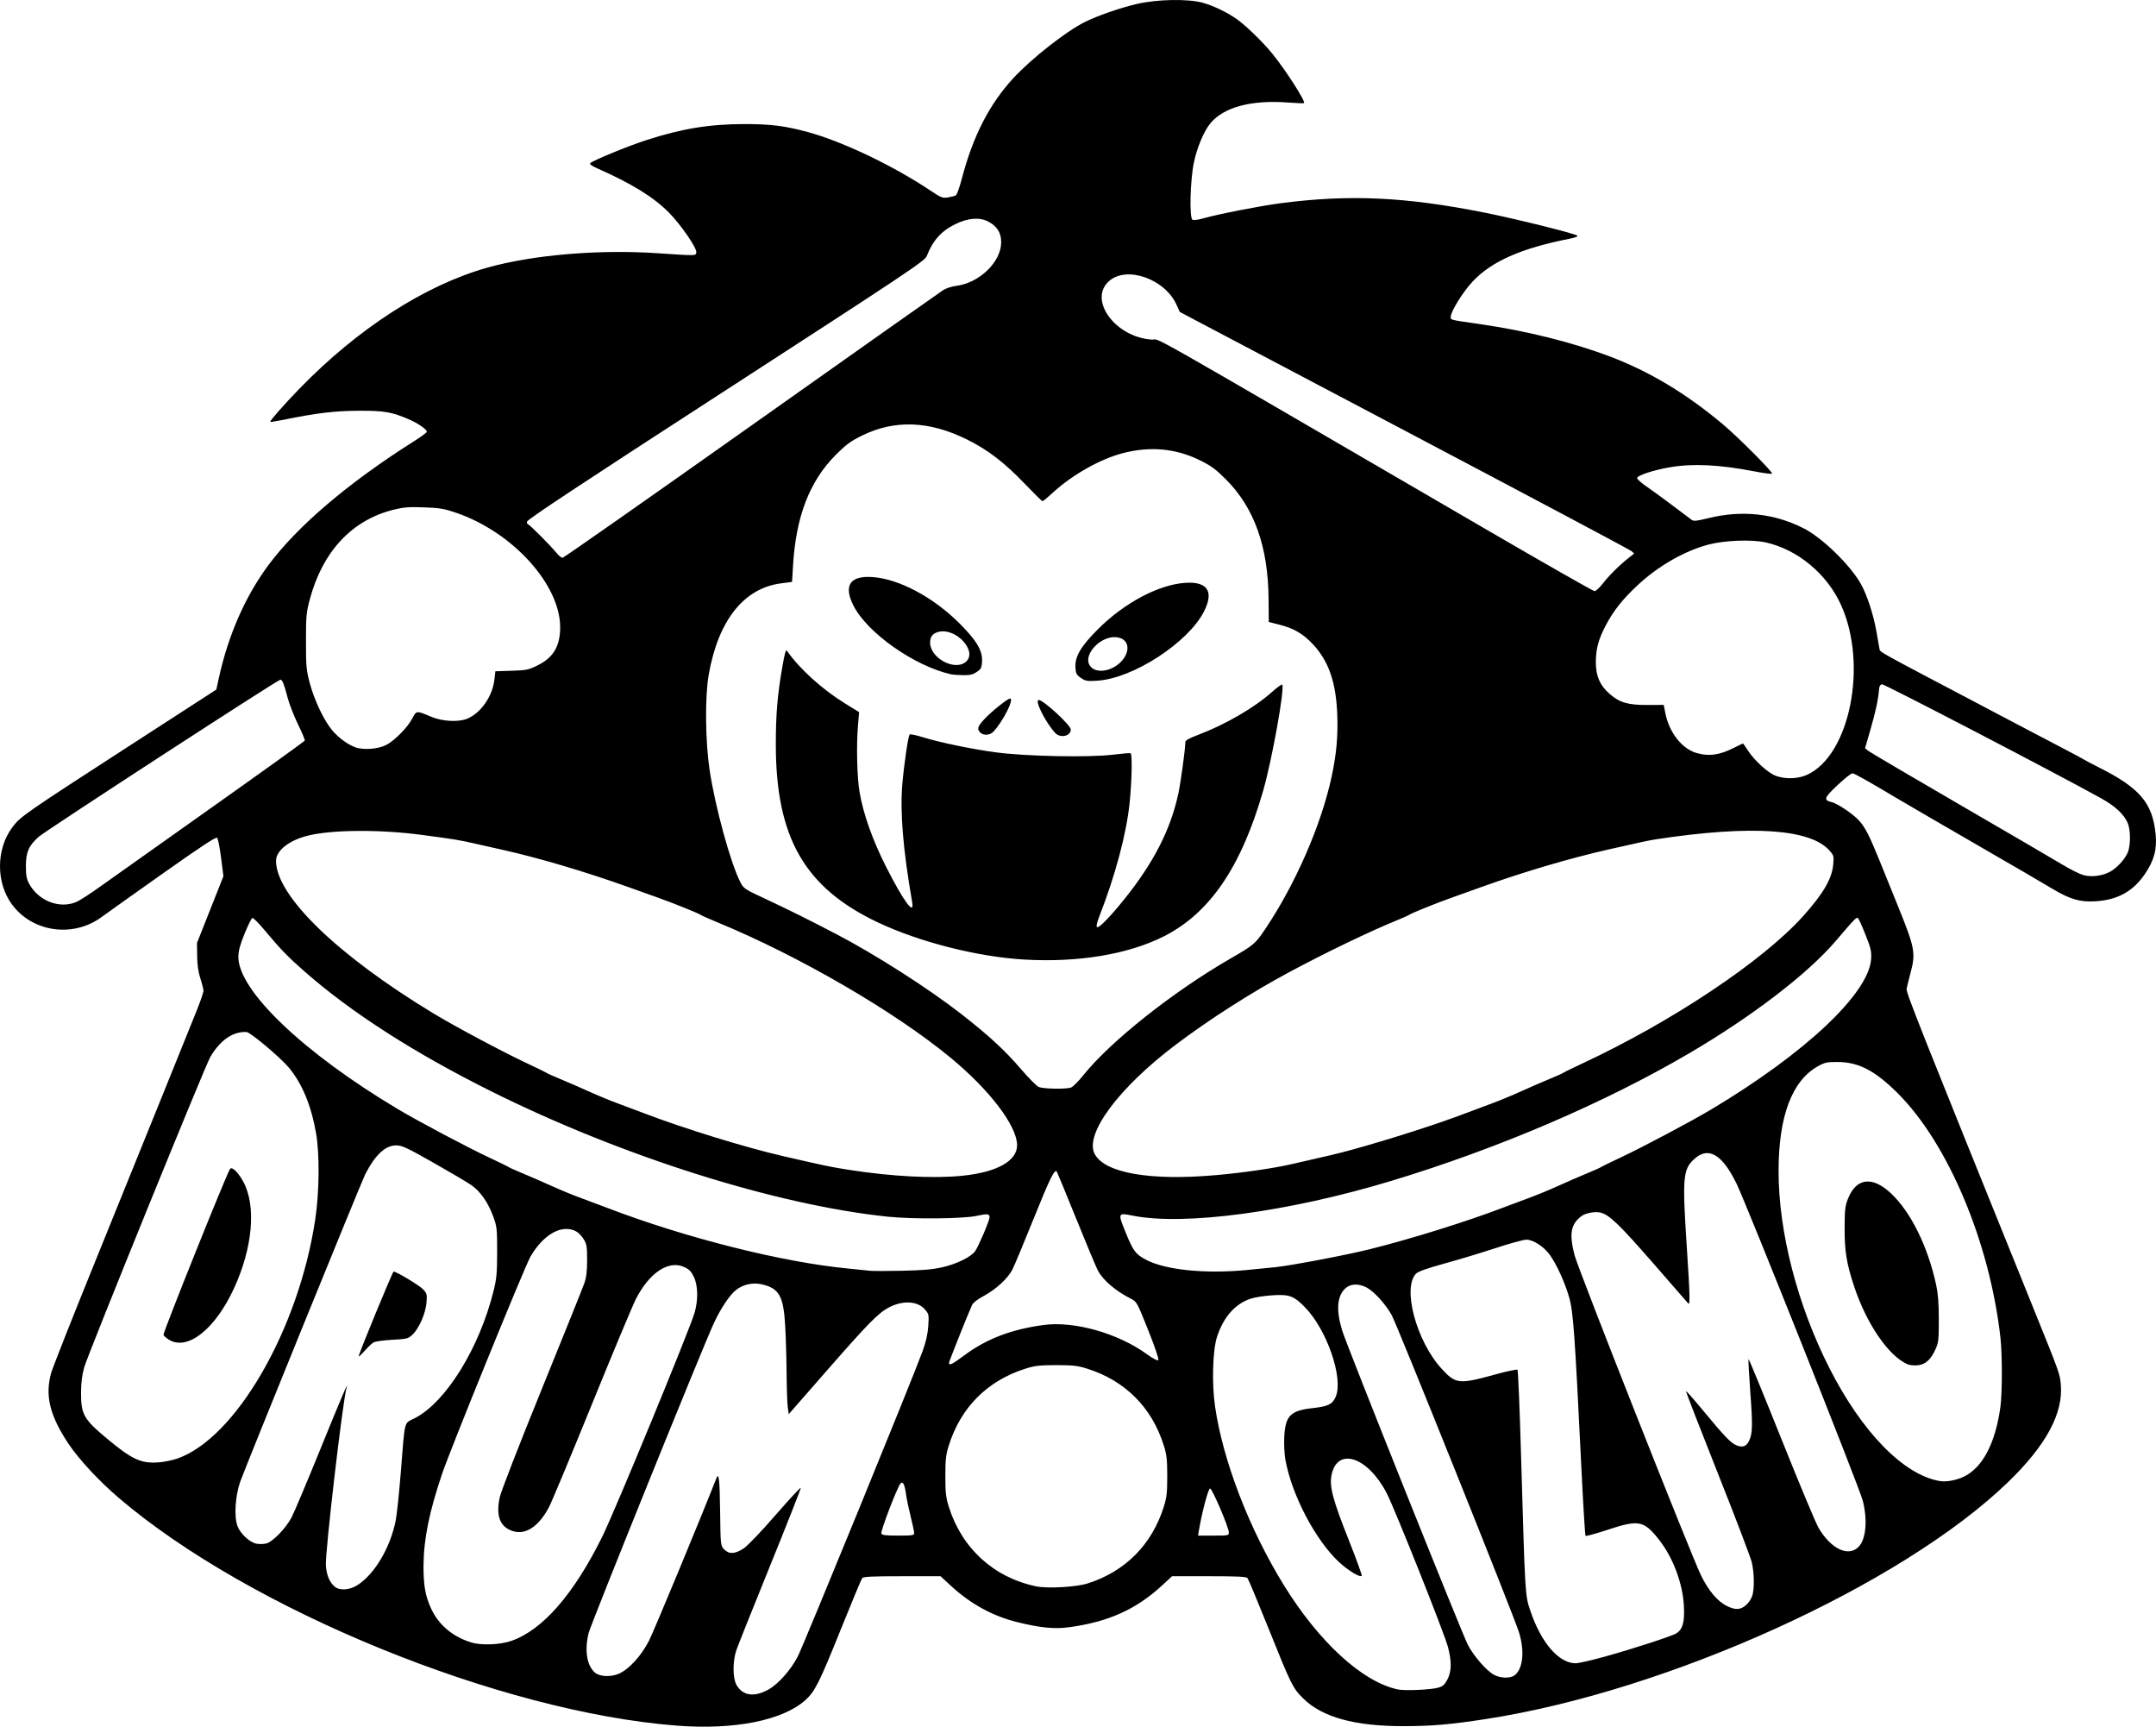 <?xml version="1.0" encoding="UTF-8" standalone="no"?>
<!-- Created with Inkscape (http://www.inkscape.org/) -->
<svg
   xmlns:dc="http://purl.org/dc/elements/1.1/"
   xmlns:cc="http://creativecommons.org/ns#"
   xmlns:rdf="http://www.w3.org/1999/02/22-rdf-syntax-ns#"
   xmlns:svg="http://www.w3.org/2000/svg"
   xmlns="http://www.w3.org/2000/svg"
   xmlns:sodipodi="http://sodipodi.sourceforge.net/DTD/sodipodi-0.dtd"
   xmlns:inkscape="http://www.inkscape.org/namespaces/inkscape"
   width="206.558"
   height="165.382"
   id="svg2"
   sodipodi:version="0.32"
   inkscape:version="0.46"
   version="1.0"
   sodipodi:docname="logo.svg"
   inkscape:output_extension="org.inkscape.output.svg.inkscape">
  <defs
     id="defs4">
    <inkscape:perspective
       sodipodi:type="inkscape:persp3d"
       inkscape:vp_x="0 : 526.18109 : 1"
       inkscape:vp_y="0 : 1000 : 0"
       inkscape:vp_z="744.09448 : 526.18109 : 1"
       inkscape:persp3d-origin="372.04724 : 350.78739 : 1"
       id="perspective10" />
    <inkscape:perspective
       id="perspective2427"
       inkscape:persp3d-origin="372.04724 : 350.78739 : 1"
       inkscape:vp_z="744.09448 : 526.18109 : 1"
       inkscape:vp_y="0 : 1000 : 0"
       inkscape:vp_x="0 : 526.18109 : 1"
       sodipodi:type="inkscape:persp3d" />
  </defs>
  <sodipodi:namedview
     id="base"
     pagecolor="#ffffff"
     bordercolor="#666666"
     borderopacity="1.0"
     gridtolerance="10000"
     guidetolerance="10"
     objecttolerance="10"
     inkscape:pageopacity="0.0"
     inkscape:pageshadow="2"
     inkscape:zoom="0.98994949"
     inkscape:cx="23.507891"
     inkscape:cy="144.81351"
     inkscape:document-units="px"
     inkscape:current-layer="layer1"
     showgrid="false"
     inkscape:window-width="1061"
     inkscape:window-height="987"
     inkscape:window-x="0"
     inkscape:window-y="30" />
  <g
     inkscape:label="Layer 1"
     inkscape:groupmode="layer"
     id="layer1"
     transform="translate(0.173,7.0430519e-2)">
    <path
       style="fill:#000000"
       d="M 64.628,165.207 C 47.685,163.883 23.73,154.101 11.193,143.387 C 9.325,141.791 7.389,139.708 6.406,138.239 C 4.601,135.541 4.123,133.612 4.723,131.447 C 4.86,130.95 6.737,126.198 8.894,120.886 C 11.05,115.575 13.963,108.384 15.366,104.907 C 16.77,101.43 18.234,97.803 18.621,96.848 C 19.008,95.893 19.323,94.986 19.322,94.833 C 19.321,94.68 19.188,94.149 19.026,93.652 C 18.824,93.032 18.727,92.357 18.715,91.498 L 18.699,90.248 L 19.966,87.052 L 21.232,83.856 L 21.008,82.091 C 20.884,81.119 20.715,80.257 20.631,80.174 C 20.521,80.064 19.081,81.01 15.435,83.587 C 12.66,85.548 10.017,87.427 9.561,87.763 C 6.838,89.768 2.954,89.226 0.981,86.567 C -0.569,84.478 -0.556,81.253 1.012,79.165 C 1.785,78.135 2.131,77.894 12.122,71.431 L 20.552,65.978 L 20.784,64.912 C 21.678,60.812 23.297,57.104 25.497,54.119 C 28.273,50.352 33.2,46.159 39.576,42.136 C 40.207,41.738 40.722,41.352 40.722,41.278 C 40.722,41.063 39.872,40.472 39.048,40.114 C 37.372,39.386 36.638,39.258 34.192,39.271 C 31.89,39.282 30.116,39.495 27.001,40.134 C 26.294,40.279 25.716,40.366 25.716,40.327 C 25.716,40.182 27.066,38.653 28.488,37.186 C 34.097,31.404 40.547,27.244 46.5,25.569 C 50.878,24.337 57.147,23.805 62.816,24.182 C 66.605,24.435 66.49,24.437 66.538,24.105 C 66.598,23.684 65.061,21.451 63.91,20.288 C 62.441,18.805 60.356,17.517 57.059,16.058 C 56.517,15.818 56.283,15.647 56.374,15.557 C 56.632,15.299 59.964,13.929 61.717,13.361 C 65.149,12.248 67.78,11.816 71.153,11.813 C 73.646,11.811 75.056,11.988 77.19,12.569 C 80.59,13.496 85.421,15.804 89.056,18.24 C 89.989,18.865 90.128,18.917 90.654,18.837 C 90.971,18.789 91.311,18.7 91.409,18.638 C 91.507,18.577 91.768,17.839 91.989,16.999 C 93.046,12.97 94.618,9.903 96.893,7.434 C 98.621,5.559 101.929,2.956 103.736,2.05 C 104.934,1.449 107.15,0.678 108.739,0.308 C 110.691,-0.145 113.627,-0.2 115.05,0.191 C 116.039,0.463 117.309,1.066 118.246,1.709 C 119.117,2.306 120.797,3.929 121.725,5.071 C 122.997,6.635 124.923,9.637 124.759,9.801 C 124.725,9.835 124.045,9.812 123.249,9.751 C 119.742,9.481 117.109,10.176 115.806,11.717 C 115.185,12.452 114.505,14.063 114.206,15.511 C 113.851,17.232 113.764,20.779 114.072,20.971 C 114.189,21.043 114.624,20.986 115.184,20.825 C 116.521,20.439 120.564,19.65 122.495,19.397 C 129.103,18.533 134.464,18.78 142.087,20.299 C 145.066,20.893 150.763,22.309 150.96,22.504 C 151.025,22.57 150.715,22.694 150.265,22.782 C 145.545,23.708 142.686,24.974 140.867,26.944 C 139.973,27.913 138.821,29.772 138.821,30.247 C 138.821,30.595 138.599,30.538 141.739,30.991 C 146.091,31.62 150.546,32.736 154.106,34.09 C 157.887,35.527 161.359,37.612 164.875,40.556 C 166.327,41.772 169.693,45.145 169.602,45.293 C 169.568,45.348 168.803,45.251 167.902,45.077 C 164.557,44.43 162.015,44.307 159.818,44.684 C 158.212,44.96 156.676,45.467 156.676,45.722 C 156.676,45.827 157.083,46.191 157.58,46.53 C 158.076,46.87 159.195,47.685 160.065,48.342 C 160.936,48.998 161.757,49.616 161.891,49.716 C 162.093,49.866 162.36,49.84 163.504,49.557 C 166.683,48.771 169.78,49.097 172.591,50.512 C 174.388,51.417 177.067,54.013 178.111,55.861 C 178.697,56.897 179.331,58.841 179.604,60.443 C 179.728,61.169 179.857,61.898 179.89,62.063 C 179.958,62.406 179.467,62.133 189.26,67.286 C 189.986,67.668 191.675,68.558 193.012,69.263 C 194.349,69.968 196.319,71 197.389,71.557 C 198.459,72.114 199.397,72.616 199.473,72.673 C 199.55,72.73 200.206,73.076 200.932,73.442 C 204.835,75.406 206.048,76.833 206.349,79.813 C 206.496,81.269 206.203,82.354 205.31,83.66 C 204.179,85.316 202.689,86.132 200.572,86.255 C 199.098,86.341 198.181,86.076 196.486,85.073 C 194.185,83.714 193.704,83.433 190.58,81.629 C 185.817,78.878 185.617,78.762 184.953,78.368 C 184.609,78.163 183.859,77.725 183.285,77.395 C 182.712,77.064 181.962,76.626 181.618,76.421 C 178.811,74.746 177.49,74.005 177.302,73.998 C 177.181,73.994 176.533,74.508 175.862,75.141 C 174.568,76.363 174.504,76.561 175.336,76.765 C 175.893,76.902 177.372,77.901 177.928,78.516 C 178.523,79.174 178.927,79.961 179.879,82.313 C 180.285,83.314 181.085,85.291 181.659,86.705 C 183.301,90.756 183.382,91.199 182.852,93.178 C 182.69,93.783 182.528,94.442 182.491,94.644 C 182.429,94.989 183.725,98.253 194.428,124.708 C 197.154,131.445 197.17,131.49 197.264,132.505 C 197.521,135.275 195.868,138.35 192.23,141.87 C 182.021,151.745 159.647,161.895 142.156,164.584 C 138.775,165.104 136.999,165.257 134.305,165.26 C 129.603,165.264 126.502,164.407 124.675,162.599 C 123.681,161.617 123.537,161.325 121.306,155.769 C 120.309,153.289 119.427,151.179 119.345,151.08 C 119.23,150.941 118.384,150.9 115.655,150.9 L 112.115,150.9 L 111.167,151.777 C 108.685,154.075 106.009,155.278 102.243,155.787 C 100.833,155.978 99.462,155.839 97.21,155.277 C 94.887,154.697 92.782,153.532 90.886,151.777 L 89.939,150.9 L 86.26,150.9 C 83.454,150.9 82.546,150.942 82.434,151.076 C 82.353,151.173 81.413,153.426 80.344,156.083 C 78.341,161.062 77.901,161.939 76.996,162.757 C 74.824,164.718 70.174,165.64 64.628,165.207 z M 73.412,161.774 C 74.366,161.255 75.58,159.898 76.251,158.602 C 76.817,157.509 87.292,131.898 88.21,129.362 C 88.545,128.438 88.711,127.708 88.762,126.928 C 88.831,125.868 88.816,125.791 88.459,125.367 C 87.77,124.547 86.377,124.451 85.037,125.13 C 84.016,125.647 83.041,126.634 79.092,131.149 L 75.391,135.38 L 75.298,134.699 C 75.248,134.324 75.198,132.86 75.187,131.447 C 75.176,130.033 75.116,127.997 75.054,126.923 C 74.889,124.061 74.477,123.327 72.825,122.945 C 71.957,122.745 71.058,122.937 70.357,123.472 C 69.763,123.925 68.884,125.232 68.23,126.636 C 67.174,128.901 56.409,155.535 56.213,156.366 C 55.821,158.027 56.048,159.439 56.815,160.122 C 57.245,160.503 58.242,160.574 59.019,160.277 C 60.006,159.9 61.231,158.588 62.003,157.083 C 62.468,156.176 66.905,145.481 68.474,141.486 C 68.698,140.916 68.781,141.676 68.818,144.636 C 68.86,147.936 68.862,147.962 69.197,148.318 C 69.66,148.811 70.245,148.786 71.072,148.238 C 71.458,147.982 72.726,146.658 74.118,145.058 C 75.429,143.549 76.522,142.368 76.546,142.432 C 76.57,142.496 75.249,145.85 73.611,149.885 C 71.972,153.92 70.515,157.566 70.374,157.986 C 70.01,159.065 70.019,160.678 70.393,161.321 C 70.989,162.346 72.065,162.507 73.412,161.774 z M 137.697,161.553 C 138.077,161.429 138.27,161.243 138.509,160.77 C 138.899,159.996 138.913,159.082 138.556,157.696 C 138.228,156.42 133.447,144.421 132.678,142.94 C 130.867,139.456 127.956,138.494 127.399,141.195 C 127.171,142.299 127.514,143.584 129.101,147.573 C 129.802,149.335 130.336,150.816 130.288,150.864 C 130.112,151.04 128.964,150.341 128.101,149.534 C 125.825,147.405 123.551,143.046 122.967,139.693 C 122.88,139.194 122.835,138.241 122.867,137.574 C 122.965,135.53 123.454,135.033 125.603,134.796 C 127.083,134.633 127.497,134.426 127.803,133.694 C 128.549,131.914 126.947,127.278 124.846,125.134 C 123.778,124.045 123.345,123.887 121.721,123.993 C 120.981,124.042 120.062,124.183 119.68,124.306 C 118.175,124.792 117.049,126.06 116.424,127.973 C 116.007,129.252 115.916,132.465 116.237,134.649 C 117.001,139.863 119.499,146.35 122.81,151.725 C 126.187,157.206 130.347,161.019 133.741,161.743 C 134.45,161.894 137.032,161.77 137.697,161.553 z M 144.905,160.409 C 145.738,159.826 145.924,158.075 145.348,156.249 C 144.81,154.543 133.684,126.829 133.16,125.889 C 132.56,124.813 131.451,123.6 130.734,123.234 C 129.95,122.834 129.16,122.884 128.679,123.366 C 127.91,124.134 127.827,125.459 128.425,127.395 C 128.88,128.869 139.916,156.452 140.466,157.488 C 141.055,158.6 142.257,159.969 142.978,160.35 C 143.588,160.673 144.489,160.701 144.905,160.409 z M 153.534,158.612 C 156.297,157.847 160.041,156.629 160.45,156.361 C 161.05,155.968 161.233,155.293 161.156,153.76 C 161.046,151.591 160.117,149.116 158.771,147.405 C 157.324,145.566 156.832,145.468 153.897,146.437 C 152.751,146.815 151.776,147.083 151.73,147.032 C 151.684,146.981 151.506,144.063 151.334,140.548 C 150.696,127.494 150.555,125.538 150.152,124.152 C 149.737,122.721 148.924,120.953 148.282,120.081 C 147.716,119.313 146.7,118.663 146.063,118.663 C 145.797,118.663 144.449,119.034 143.068,119.487 C 141.688,119.94 139.495,120.601 138.196,120.956 C 136.691,121.367 135.722,121.705 135.527,121.888 C 134.131,123.192 135.507,128.379 137.953,131.039 C 139.296,132.498 139.611,132.532 143.044,131.584 C 144.182,131.27 145.159,131.064 145.215,131.126 C 145.271,131.188 145.423,134.865 145.552,139.297 C 145.949,152.931 145.935,152.701 146.452,154.234 C 147.476,157.271 149.176,159.236 150.78,159.237 C 151.052,159.237 152.291,158.955 153.534,158.612 z M 48.85,157.082 C 51.838,156.028 54.815,152.602 57.543,147.079 C 58.747,144.64 65.884,127.329 66.37,125.668 C 66.731,124.433 66.703,123.055 66.299,122.224 C 66.036,121.684 65.846,121.492 65.351,121.274 C 63.869,120.618 62.056,121.822 60.764,124.32 C 60.456,124.915 58.565,129.435 56.562,134.365 C 54.558,139.294 52.702,143.744 52.437,144.253 C 51.477,146.097 50.219,146.956 49.007,146.593 C 47.738,146.213 47.313,145.15 47.706,143.338 C 47.828,142.775 49.553,138.336 51.733,132.975 C 53.831,127.816 55.666,123.252 55.812,122.832 C 56.007,122.269 56.076,121.684 56.076,120.608 C 56.076,119.334 56.037,119.086 55.761,118.643 C 55.325,117.941 54.81,117.637 54.062,117.64 C 52.886,117.645 51.565,118.68 50.629,120.331 C 50.06,121.334 42.965,138.773 42.178,141.104 C 40.95,144.738 40.421,147.343 40.403,149.858 C 40.39,151.764 40.58,152.834 41.148,154.036 C 41.877,155.58 43.189,156.683 44.953,157.235 C 45.936,157.543 47.743,157.472 48.85,157.082 z M 167.198,153.58 C 167.411,153.375 167.648,152.986 167.723,152.714 C 167.92,152.004 167.89,150.55 167.658,149.564 C 167.548,149.098 166.073,145.232 164.381,140.975 C 162.689,136.717 161.329,133.209 161.36,133.178 C 161.391,133.147 162.099,133.949 162.935,134.959 C 165.026,137.488 165.634,138.125 166.17,138.351 C 166.754,138.597 167.114,138.484 167.379,137.97 C 167.734,137.284 167.757,136.493 167.517,133.275 C 167.39,131.567 167.314,130.142 167.349,130.107 C 167.383,130.073 168.8,133.513 170.496,137.754 C 172.192,141.994 173.795,145.826 174.057,146.271 C 175.269,148.323 176.954,149.098 177.924,148.051 C 178.61,147.311 178.761,145.462 178.285,143.644 C 177.937,142.315 167.137,115.21 166.179,113.259 C 164.802,110.457 163.479,109.705 162.13,110.956 C 161.062,111.947 160.996,112.729 161.43,119.331 C 161.736,123.995 161.761,125.01 161.562,124.765 C 161.537,124.734 160.009,122.981 158.169,120.872 C 154.961,117.196 154.009,116.283 153.162,116.07 C 152.66,115.944 151.735,116.114 151.347,116.404 C 150.315,117.175 150.149,118.1 150.676,120.141 C 151.029,121.506 161.841,148.875 162.799,150.83 C 163.507,152.274 164.366,153.295 165.244,153.737 C 166.118,154.177 166.617,154.137 167.198,153.58 z M 34.062,151.757 C 35.715,150.709 37.217,148.177 37.739,145.56 C 37.846,145.019 38.062,142.983 38.219,141.034 C 38.644,135.735 38.493,136.319 39.577,135.757 C 42.57,134.205 45.765,129.03 47.126,123.526 C 47.404,122.405 47.453,121.851 47.456,119.844 C 47.458,117.621 47.436,117.421 47.082,116.448 C 46.592,115.1 45.846,114.033 44.97,113.43 C 44.583,113.163 42.953,112.201 41.348,111.292 C 38.803,109.85 38.348,109.638 37.791,109.635 C 36.747,109.629 35.772,110.539 34.814,112.41 C 34.449,113.125 23.257,140.644 22.834,141.868 C 22.357,143.249 22.241,145.213 22.584,146.11 C 22.863,146.841 23.757,147.663 24.408,147.785 C 24.657,147.831 25.066,147.825 25.316,147.769 C 25.93,147.635 27.197,146.336 27.76,145.266 C 28.004,144.805 29.244,141.866 30.516,138.736 C 32.542,133.755 33.299,131.983 33.029,132.861 C 32.666,134.04 30.951,148.783 31.048,149.888 C 31.129,150.818 31.375,151.419 31.857,151.868 C 32.319,152.299 33.285,152.25 34.062,151.757 z M 34.192,129.833 C 34.191,129.602 37.44,121.72 37.536,121.72 C 37.808,121.72 40.013,123.046 40.358,123.417 C 40.728,123.817 40.752,123.908 40.688,124.694 C 40.605,125.724 39.969,127.178 39.347,127.76 C 38.93,128.151 38.826,128.177 37.418,128.253 C 36.599,128.297 35.794,128.407 35.63,128.498 C 35.466,128.588 35.075,128.954 34.762,129.31 C 34.448,129.666 34.192,129.902 34.192,129.833 z M 104.014,151.595 C 107.625,150.457 110.193,147.872 111.331,144.23 C 111.605,143.353 111.657,142.89 111.657,141.312 C 111.657,139.734 111.605,139.271 111.331,138.394 C 110.184,134.724 107.615,132.154 103.945,131.008 C 103.068,130.734 102.605,130.682 101.027,130.682 C 99.449,130.682 98.986,130.734 98.109,131.008 C 94.439,132.154 91.869,134.724 90.723,138.394 C 90.449,139.271 90.397,139.734 90.397,141.312 C 90.397,142.89 90.449,143.353 90.723,144.23 C 91.971,148.226 95.024,151.012 99.092,151.869 C 100.163,152.095 102.916,151.941 104.014,151.595 z M 87.41,146.766 C 87.41,146.632 87.254,145.897 87.064,145.133 C 86.874,144.369 86.678,143.431 86.629,143.049 C 86.507,142.112 86.33,141.771 86.096,142.025 C 85.803,142.344 84.179,146.578 84.264,146.801 C 84.329,146.968 84.642,147.009 85.877,147.009 C 87.245,147.009 87.41,146.983 87.41,146.766 z M 117.556,146.696 C 117.546,146.196 115.961,142.493 115.756,142.493 C 115.59,142.493 114.974,144.812 114.694,146.488 L 114.607,147.009 L 116.085,147.009 C 117.526,147.009 117.562,147.001 117.556,146.696 z M 187.968,141.367 C 189.765,140.506 190.993,138.176 191.474,134.717 C 191.661,133.372 191.664,129.686 191.48,128.042 C 190.458,118.929 186.464,109.437 181.627,104.626 C 179.471,102.48 177.898,101.66 175.921,101.648 C 174.869,101.642 174.66,101.686 174.007,102.048 C 171.509,103.432 170.227,106.836 170.225,112.091 C 170.223,117.924 172.025,124.916 175.087,130.95 C 178.206,137.096 182.187,141.179 185.648,141.78 C 186.277,141.889 187.234,141.719 187.968,141.367 z M 182.605,130.609 C 180.789,129.842 178.668,126.763 177.469,123.156 C 176.739,120.96 176.546,119.774 176.553,117.552 C 176.559,115.8 176.601,115.434 176.873,114.746 C 177.667,112.736 179.213,112.549 181.012,114.245 C 182.899,116.025 184.519,119.307 185.318,122.971 C 185.506,123.834 185.576,124.73 185.577,126.305 C 185.578,128.263 185.549,128.524 185.255,129.172 C 184.805,130.169 184.282,130.632 183.539,130.697 C 183.209,130.726 182.788,130.686 182.605,130.609 z M 16.792,139.639 C 22.418,137.703 28.456,127.243 30.032,116.703 C 30.425,114.081 30.456,110.454 30.105,108.45 C 29.639,105.795 28.766,103.697 27.495,102.178 C 26.676,101.199 23.815,98.797 23.446,98.778 C 22.138,98.711 20.925,99.548 19.972,101.174 C 19.467,102.035 8.254,129.626 7.895,130.891 C 7.686,131.626 7.597,132.342 7.592,133.322 C 7.58,135.383 7.852,135.867 10.054,137.7 C 12.458,139.703 13.307,140.103 14.947,140 C 15.482,139.967 16.312,139.804 16.792,139.639 z M 16.019,128.249 C 15.768,128.096 15.53,127.886 15.49,127.781 C 15.421,127.6 21.575,112.259 21.868,111.884 C 22.058,111.64 22.643,112.207 23.135,113.111 C 24.394,115.424 24.043,119.438 22.24,123.339 C 20.434,127.249 17.795,129.332 16.019,128.249 z M 92.181,129.768 C 94.336,128.164 96.69,127.259 99.811,126.837 C 102.743,126.44 106.936,127.624 109.706,129.632 C 110.291,130.056 110.723,130.282 110.8,130.205 C 110.877,130.128 110.497,129 109.837,127.345 C 108.769,124.67 108.735,124.606 108.187,124.328 C 106.681,123.564 105.473,122.526 104.991,121.581 C 104.816,121.237 103.875,118.986 102.901,116.579 C 101.927,114.172 101.103,112.173 101.071,112.137 C 100.855,111.896 100.39,112.842 98.887,116.579 C 97.95,118.91 97.019,121.138 96.818,121.53 C 96.374,122.398 95.239,123.436 94.024,124.085 C 93.489,124.371 93.054,124.71 92.959,124.916 C 92.575,125.747 90.745,130.337 90.745,130.468 C 90.745,130.756 91.067,130.598 92.181,129.768 z M 90.091,121.311 C 91.485,120.996 92.854,120.325 93.255,119.761 C 93.572,119.317 94.635,116.817 94.635,116.518 C 94.635,116.181 94.436,116.16 93.369,116.39 C 92.088,116.666 87.247,116.709 84.909,116.466 C 74.135,115.345 59.329,110.664 46.836,104.429 C 39.49,100.763 33.518,96.931 29.051,93.019 C 27.415,91.587 26.656,90.803 25.178,89.025 C 24.619,88.352 24.091,87.825 24.004,87.854 C 23.918,87.883 23.583,88.558 23.259,89.355 C 22.823,90.43 22.67,91.001 22.665,91.568 C 22.639,94.791 28.891,100.762 37.943,106.159 C 39.931,107.344 44.658,109.85 46.732,110.818 C 47.668,111.256 48.497,111.661 48.573,111.719 C 48.65,111.777 49.271,112.054 49.953,112.335 C 50.636,112.617 51.855,113.147 52.663,113.514 C 53.47,113.881 54.694,114.387 55.382,114.637 C 56.069,114.888 57.195,115.31 57.883,115.574 C 65.446,118.483 74.806,120.84 81.157,121.437 C 82.036,121.52 82.942,121.612 83.172,121.643 C 83.401,121.674 84.777,121.674 86.229,121.644 C 88.204,121.602 89.177,121.519 90.091,121.311 z M 119.16,121.582 C 119.924,121.511 121.206,121.385 122.008,121.301 C 123.542,121.141 128.794,120.143 131.04,119.584 C 134.992,118.602 140.445,116.9 143.893,115.574 C 144.581,115.31 145.706,114.888 146.394,114.637 C 147.082,114.387 148.305,113.881 149.113,113.514 C 149.921,113.147 151.14,112.617 151.823,112.335 C 152.505,112.054 153.126,111.777 153.203,111.719 C 153.279,111.661 154.108,111.256 155.044,110.818 C 157.121,109.848 161.858,107.337 163.805,106.173 C 172.792,100.801 178.884,95.065 179.091,91.781 C 179.137,91.053 179.068,90.751 178.564,89.484 C 178.245,88.681 177.922,87.962 177.847,87.886 C 177.699,87.736 177.604,87.832 175.682,90.079 C 173.004,93.209 167.705,97.268 161.679,100.804 C 153.556,105.57 143.384,109.927 133.136,113.031 C 123.32,116.004 113.265,117.355 108.338,116.362 C 106.911,116.075 106.905,116.092 107.687,118.015 C 108.392,119.747 108.622,120.054 109.614,120.583 C 111.438,121.555 115.203,121.949 119.16,121.582 z M 92.015,112.544 C 95.344,112.209 97.286,111.123 97.271,109.604 C 97.252,107.758 94.645,104.33 90.922,101.256 C 85.543,96.814 76.402,91.504 68.582,88.278 C 67.741,87.932 66.991,87.598 66.915,87.536 C 66.753,87.406 64.275,86.407 62.954,85.939 C 62.458,85.763 61.145,85.294 60.037,84.897 C 55.88,83.409 51.377,82.078 47.878,81.303 C 47.191,81.15 46.034,80.89 45.308,80.723 C 43.855,80.391 43.303,80.3 40.248,79.896 C 36.168,79.356 31.563,79.393 29.259,79.983 C 27.492,80.437 26.272,81.414 26.272,82.377 C 26.272,85.729 32.133,91.411 41.348,96.991 C 43.413,98.242 48.074,100.726 50.345,101.787 C 51.281,102.224 52.109,102.629 52.186,102.687 C 52.262,102.745 52.883,103.022 53.566,103.304 C 54.248,103.585 55.468,104.115 56.275,104.482 C 57.083,104.849 58.307,105.355 58.994,105.606 C 59.682,105.857 60.808,106.278 61.495,106.543 C 65.245,107.984 71.227,109.831 74.835,110.66 C 79.071,111.634 79.429,111.708 81.296,111.997 C 85.311,112.618 89.269,112.82 92.015,112.544 z M 116.332,112.483 C 118.907,112.256 121.748,111.844 123.537,111.44 C 127.3,110.589 128.053,110.409 129.442,110.025 C 133.114,109.011 137.654,107.552 140.28,106.543 C 140.968,106.278 142.094,105.857 142.781,105.606 C 143.469,105.355 144.693,104.849 145.5,104.482 C 146.308,104.115 147.527,103.585 148.21,103.304 C 148.893,103.022 149.514,102.745 149.59,102.687 C 149.666,102.629 150.495,102.224 151.431,101.787 C 160.047,97.763 168.713,91.98 172.583,87.671 C 174.484,85.554 175.333,84.105 175.458,82.764 C 175.536,81.936 175.518,81.867 175.115,81.407 C 173.277,79.315 167.663,78.936 158.622,80.296 C 157.847,80.412 157.21,80.547 153.897,81.299 C 150.174,82.145 145.758,83.451 141.739,84.895 C 140.631,85.293 139.318,85.763 138.821,85.939 C 137.51,86.403 135.023,87.406 134.861,87.535 C 134.785,87.596 134.222,87.849 133.611,88.098 C 131.06,89.135 126.82,91.177 123.328,93.05 C 119.698,94.998 115.752,97.521 112.49,99.977 C 107.027,104.093 103.714,108.542 104.698,110.443 C 105.649,112.282 109.986,113.043 116.332,112.483 z M 102.45,104.087 C 102.632,104.018 103.147,103.502 103.595,102.941 C 106.206,99.672 112.255,94.878 117.77,91.707 C 119.911,90.476 120.105,90.311 121.018,88.954 C 123.958,84.579 126.414,78.944 127.416,74.269 C 127.865,72.174 128.023,70.425 127.947,68.394 C 127.829,65.295 127.127,63.256 125.621,61.646 C 124.664,60.623 123.795,60.115 122.399,59.76 L 121.383,59.502 L 121.365,57.298 C 121.324,52.288 119.996,48.566 117.278,45.846 C 116.295,44.862 115.864,44.546 114.777,44.011 C 112.465,42.874 110.009,42.651 107.379,43.338 C 105.231,43.9 102.57,45.4 100.728,47.09 C 100.219,47.556 99.759,47.937 99.706,47.937 C 99.652,47.937 98.888,47.185 98.007,46.266 C 96.051,44.225 94.492,43.029 92.481,42.029 C 88.871,40.234 85.546,40.108 82.414,41.649 C 81.326,42.184 80.895,42.5 79.913,43.484 C 77.386,46.013 76.083,49.387 75.802,54.127 L 75.711,55.663 L 74.615,55.809 C 71.065,56.285 68.62,59.396 67.722,64.579 C 67.359,66.678 67.398,70.892 67.806,73.643 C 68.332,77.181 69.816,82.599 70.763,84.438 C 71.07,85.034 71.171,85.1 73.167,86.028 C 75.158,86.953 77.341,88.037 79.906,89.374 C 83.684,91.343 88.777,94.598 91.927,97.055 C 94.582,99.126 96.105,100.531 97.651,102.337 C 98.371,103.177 99.129,103.94 99.334,104.032 C 99.773,104.229 101.974,104.268 102.45,104.087 z M 97.97,91.837 C 93.512,91.581 87.936,90.168 83.946,88.284 C 76.913,84.962 74.155,80.153 74.155,71.212 C 74.155,68.356 74.31,66.502 74.769,63.865 C 75.01,62.477 75.115,62.106 75.222,62.261 C 76.409,63.974 78.597,65.957 80.797,67.313 L 82.136,68.138 L 82.028,69.397 C 81.861,71.358 81.936,74.412 82.186,75.844 C 82.55,77.934 83.441,80.434 84.72,82.953 C 86.408,86.278 87.455,87.697 87.219,86.341 C 86.335,81.255 86.041,77.673 86.284,74.934 C 86.455,73.004 86.838,70.438 86.978,70.279 C 87.027,70.224 87.566,70.334 88.176,70.522 C 89.874,71.046 92.842,71.664 95.209,71.985 C 98.068,72.373 104.134,72.496 106.446,72.213 C 107.325,72.105 108.091,72.043 108.148,72.074 C 108.319,72.168 108.263,74.83 108.047,76.867 C 107.731,79.849 106.684,83.762 105.148,87.706 C 104.909,88.321 104.836,88.669 104.933,88.729 C 105.117,88.843 106.201,87.73 107.58,86.01 C 110.356,82.548 111.964,79.407 112.711,75.981 C 112.944,74.915 113.393,71.629 113.393,70.993 C 113.393,70.844 113.785,70.626 114.609,70.316 C 117.21,69.337 120.011,67.711 121.701,66.2 C 122.184,65.768 122.619,65.454 122.667,65.502 C 122.941,65.776 121.697,72.712 120.841,75.682 C 118.734,82.994 115.716,87.409 111.311,89.623 C 107.893,91.342 103.127,92.133 97.97,91.837 z M 100.926,70.135 C 99.984,69.114 98.914,66.974 99.346,66.974 C 99.795,66.974 102.416,69.392 102.416,69.806 C 102.416,70.437 101.409,70.659 100.926,70.135 z M 93.742,70.09 C 93.399,69.748 93.476,69.514 94.176,68.766 C 94.842,68.054 96.368,66.835 96.594,66.835 C 97.026,66.835 95.956,68.975 95.014,69.996 C 94.677,70.361 94.058,70.407 93.742,70.09 z M 103.389,64.864 C 102.966,64.576 102.897,64.448 102.861,63.884 C 102.792,62.829 103.352,61.865 104.984,60.228 C 107.532,57.673 110.84,55.914 113.403,55.752 C 115.511,55.619 116.14,56.572 115.195,58.464 C 113.704,61.447 108.413,64.899 104.987,65.123 C 103.978,65.189 103.83,65.165 103.389,64.864 z M 106.726,63.723 C 108.049,62.848 108.241,61.339 107.07,61.016 C 105.342,60.539 103.204,62.924 104.466,63.92 C 104.979,64.325 105.943,64.241 106.726,63.723 z M 90.953,64.517 C 87.426,63.728 82.888,60.529 81.579,57.908 C 80.634,56.016 81.263,55.063 83.37,55.197 C 85.934,55.359 89.242,57.117 91.789,59.672 C 93.421,61.309 93.981,62.273 93.913,63.328 C 93.877,63.89 93.807,64.02 93.399,64.294 C 93.026,64.545 92.749,64.608 92.079,64.595 C 91.612,64.587 91.106,64.551 90.953,64.517 z M 92.324,63.351 C 93.573,62.368 91.416,59.988 89.704,60.46 C 89.174,60.607 88.938,60.922 88.938,61.483 C 88.938,62.935 91.239,64.204 92.324,63.351 z M 7.196,86.294 C 7.518,86.148 8.518,85.498 9.419,84.851 C 10.32,84.204 15.09,80.822 20.019,77.335 C 24.948,73.848 29.002,70.935 29.028,70.86 C 29.053,70.785 28.76,70.084 28.376,69.301 C 27.992,68.518 27.547,67.377 27.386,66.765 C 27.03,65.411 26.877,65.028 26.691,65.028 C 26.451,65.028 4.227,79.471 3.551,80.066 C 2.588,80.914 2.307,81.549 2.307,82.883 C 2.307,83.755 2.372,84.115 2.606,84.551 C 3.512,86.241 5.581,87.027 7.196,86.294 z M 201.861,83.487 C 202.541,83.169 203.368,82.302 203.678,81.583 C 203.961,80.927 203.961,79.421 203.678,78.765 C 203.308,77.906 202.489,77.148 201.087,76.369 C 196.891,74.036 180.344,65.429 180.132,65.469 C 179.956,65.503 179.871,65.661 179.846,66.002 C 179.782,66.896 179.513,68.141 179.009,69.876 L 178.508,71.597 L 178.805,71.838 C 178.969,71.97 182.904,74.285 187.551,76.983 C 192.198,79.68 196.625,82.264 197.389,82.725 C 198.153,83.186 199.06,83.642 199.404,83.737 C 200.162,83.947 201.079,83.854 201.861,83.487 z M 172.983,74.128 C 177.072,72.224 178.789,63.563 176.208,57.869 C 174.856,54.889 172.054,52.563 168.996,51.883 C 167.643,51.582 165.057,51.68 163.505,52.091 C 161.171,52.709 158.623,54.181 156.637,56.059 C 155.243,57.377 154.434,58.4 153.7,59.773 C 152.979,61.123 152.716,62.079 152.718,63.351 C 152.719,64.681 153.102,65.567 154.027,66.381 C 154.983,67.222 155.797,67.462 157.671,67.452 L 159.221,67.444 L 159.378,68.238 C 159.739,70.075 160.954,71.632 162.349,72.046 C 163.535,72.398 164.566,72.256 165.955,71.551 C 166.397,71.326 166.782,71.142 166.81,71.142 C 166.837,71.142 167.06,71.453 167.304,71.833 C 167.91,72.778 169.25,73.988 169.974,74.244 C 170.923,74.579 172.111,74.534 172.983,74.128 z M 36.831,71.282 C 37.625,70.877 38.882,69.596 39.333,68.734 C 39.728,67.978 39.717,67.979 41.139,68.581 C 42.22,69.039 43.795,69.115 44.632,68.75 C 45.927,68.185 47.017,66.597 47.196,65.016 L 47.286,64.224 L 48.836,64.174 C 50.263,64.129 50.46,64.088 51.334,63.658 C 52.824,62.925 53.476,61.843 53.495,60.076 C 53.539,55.956 48.949,50.885 43.501,49.033 C 42.363,48.646 41.94,48.576 40.433,48.523 C 38.977,48.472 38.489,48.511 37.515,48.754 C 33.543,49.747 30.738,52.748 29.513,57.318 C 29.171,58.593 29.141,58.921 29.141,61.346 C 29.141,63.762 29.172,64.104 29.51,65.376 C 29.943,67.008 30.899,69.007 31.672,69.898 C 32.308,70.632 33.122,71.226 33.872,71.506 C 34.628,71.788 36.051,71.68 36.831,71.282 z M 153.399,55.804 C 153.986,55.043 155.031,54.012 155.912,53.324 L 156.399,52.945 L 156.106,52.699 C 155.945,52.564 146.148,47.358 134.335,41.131 L 112.857,29.808 L 112.544,29.114 C 111.427,26.643 107.779,25.36 106.09,26.844 C 104.052,28.633 106.669,32.228 110.174,32.456 C 111.154,32.52 107.847,30.644 142.087,50.564 C 147.742,53.855 152.471,56.548 152.595,56.55 C 152.72,56.551 153.081,56.215 153.399,55.804 z M 71.807,40.692 C 81.649,33.726 89.921,27.886 90.189,27.715 C 90.456,27.543 91.015,27.361 91.431,27.31 C 93.657,27.037 95.747,25.012 95.747,23.128 C 95.747,22.219 95.347,21.585 94.495,21.145 C 93.665,20.716 92.559,20.807 91.34,21.404 C 90.002,22.06 89.195,22.965 88.61,24.467 C 88.432,24.923 86.793,26.017 69.363,37.304 C 55.256,46.439 50.31,49.709 50.31,49.901 C 50.31,50.044 50.364,50.161 50.429,50.161 C 50.558,50.161 52.562,52.173 53.161,52.905 C 53.364,53.153 53.616,53.357 53.721,53.357 C 53.825,53.357 61.964,47.657 71.807,40.692 z"
       id="path2433" />
  </g>
</svg>
